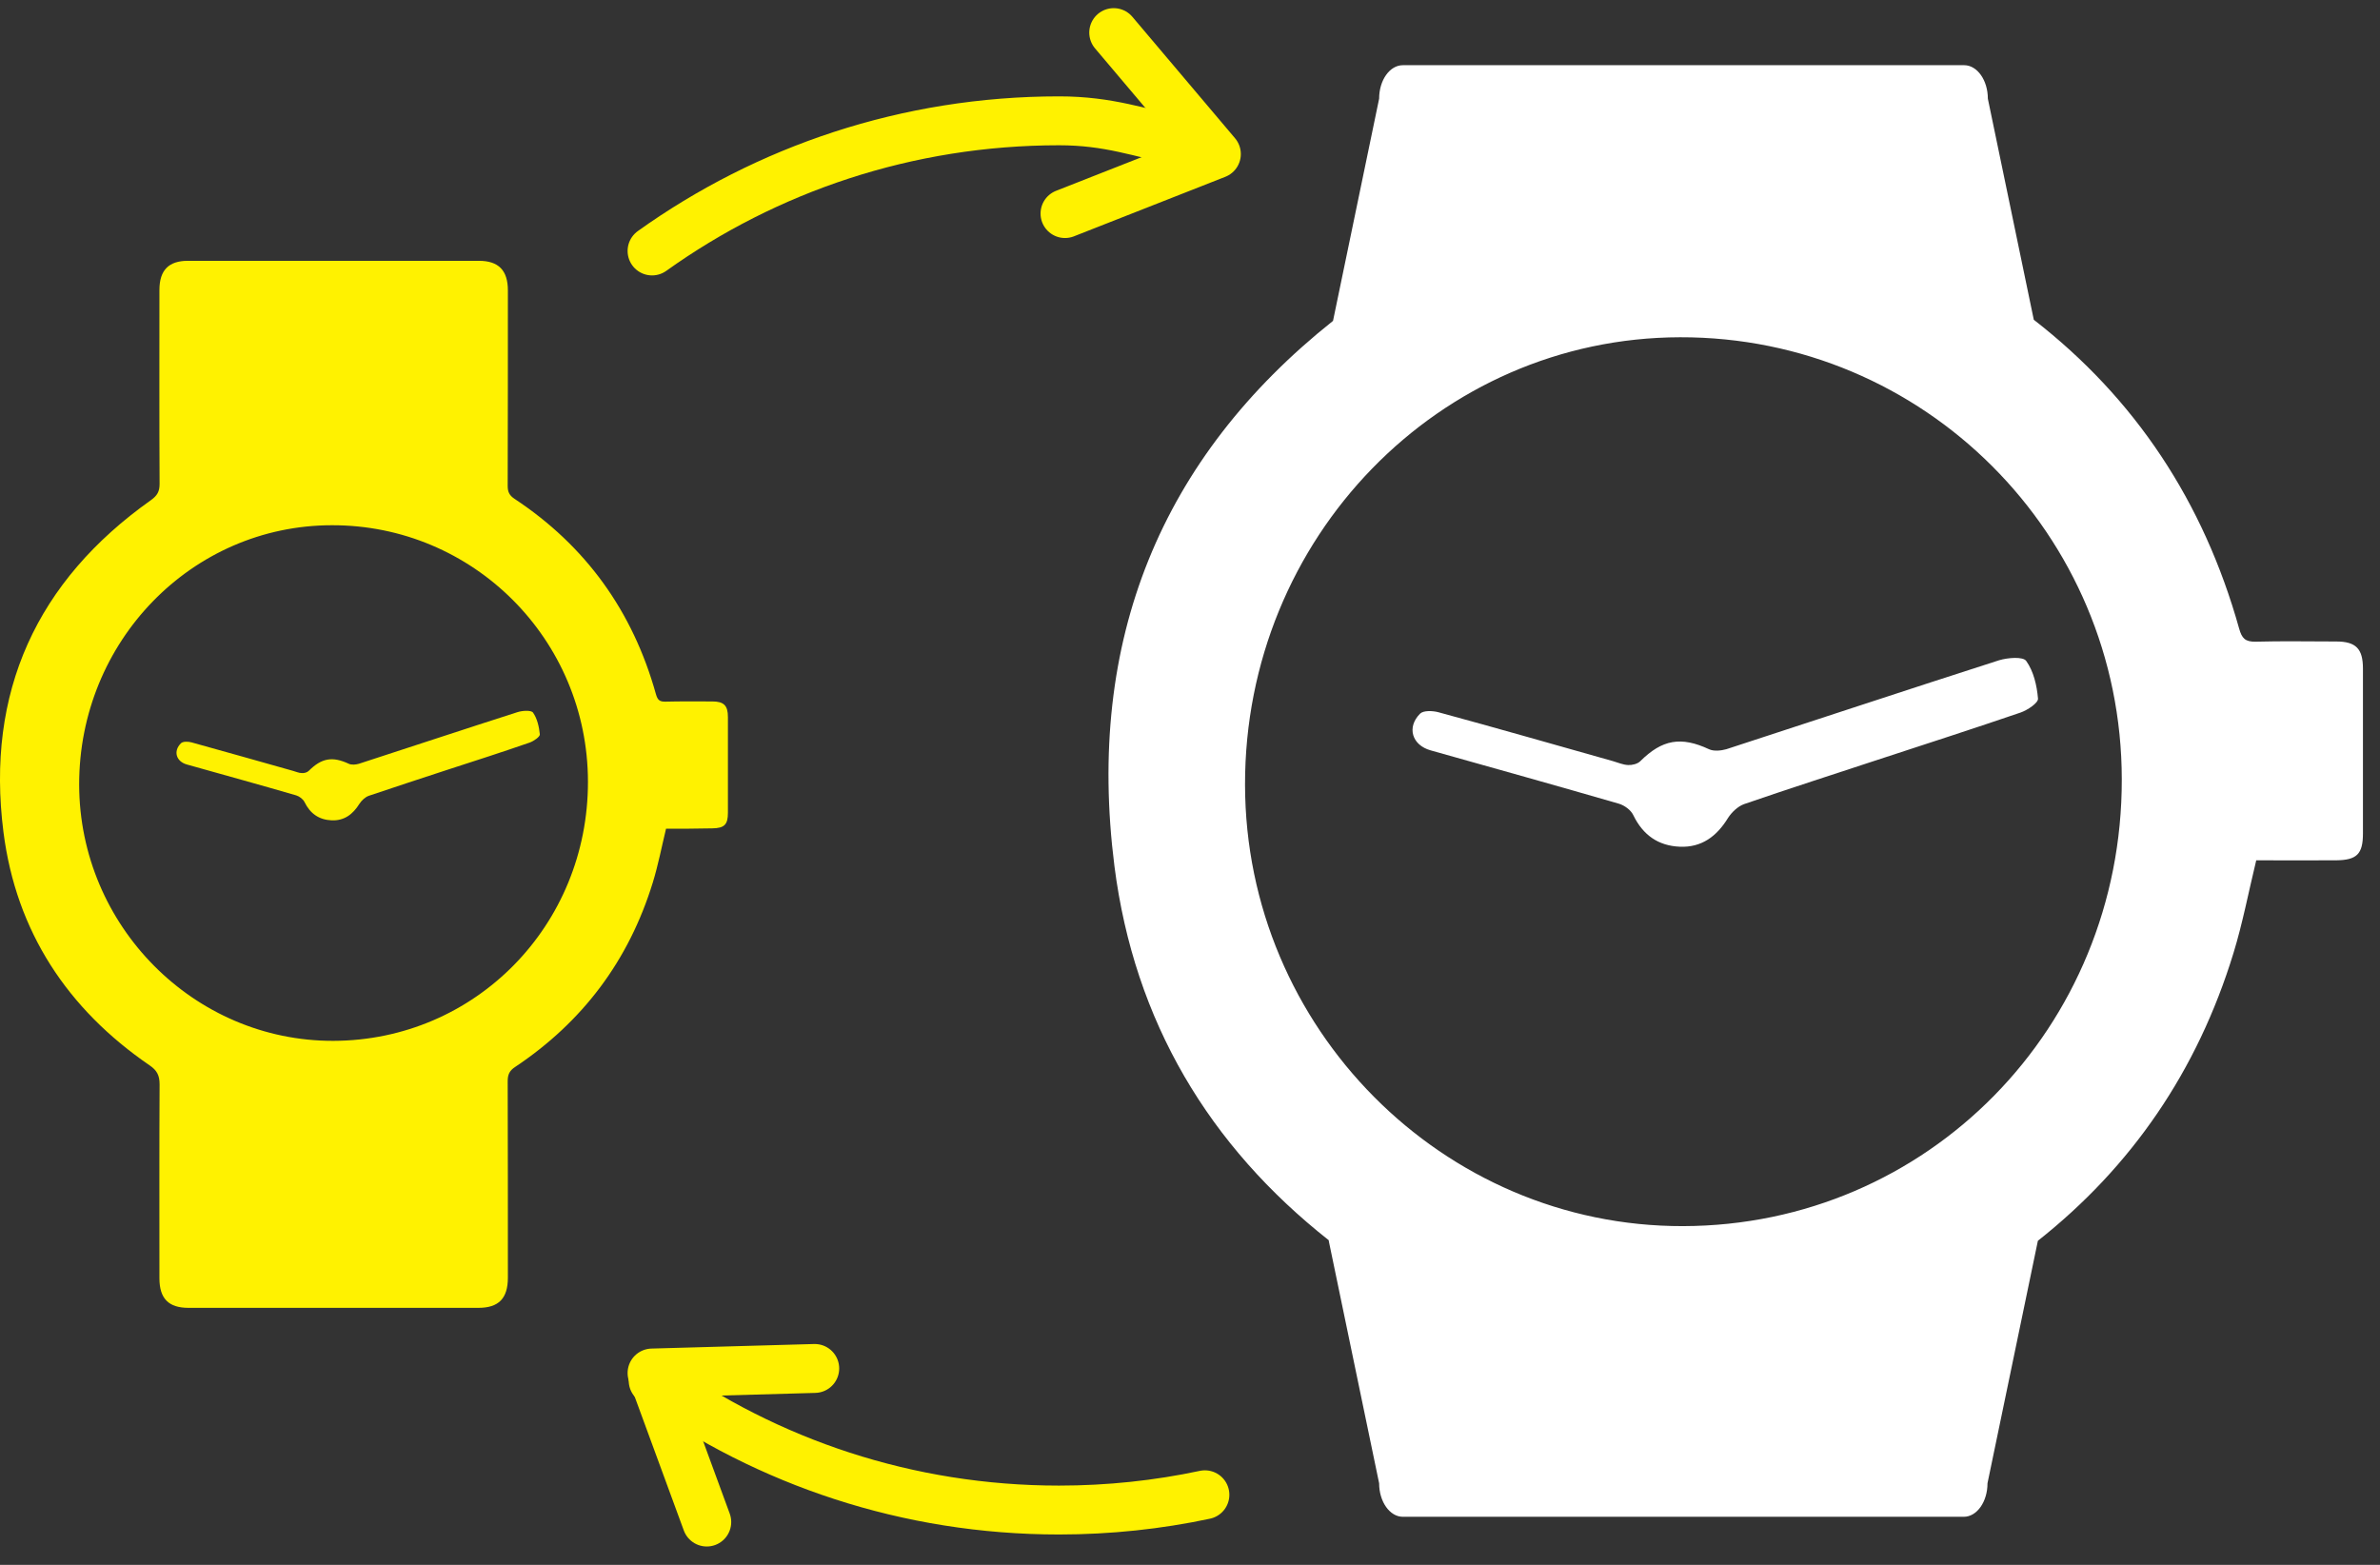 <svg width="73" height="48" viewBox="0 0 73 48" fill="none" xmlns="http://www.w3.org/2000/svg">
<rect x="0" y="0" width="73" height="48" fill="#333333" stroke="none"/>
<path d="M20.429 25.42C20.293 25.985 20.186 26.539 20.023 27.07C19.285 29.467 17.871 31.345 15.803 32.726C15.628 32.84 15.572 32.96 15.572 33.165C15.578 35.174 15.578 37.184 15.578 39.193C15.578 39.826 15.296 40.117 14.676 40.117C11.713 40.117 8.743 40.117 5.78 40.117C5.171 40.117 4.89 39.832 4.89 39.21C4.89 37.229 4.884 35.243 4.895 33.262C4.895 32.988 4.816 32.834 4.591 32.68C2.073 30.956 0.495 28.576 0.106 25.523C-0.44 21.23 1.126 17.823 4.631 15.34C4.822 15.203 4.895 15.078 4.895 14.844C4.884 12.863 4.89 10.877 4.89 8.896C4.89 8.291 5.171 8 5.763 8C8.738 8 11.713 8 14.687 8C15.29 8 15.578 8.291 15.578 8.908C15.578 10.905 15.578 12.909 15.572 14.906C15.572 15.095 15.628 15.197 15.78 15.3C17.966 16.744 19.409 18.748 20.119 21.293C20.169 21.47 20.231 21.527 20.412 21.522C20.89 21.51 21.369 21.516 21.848 21.516C22.203 21.516 22.327 21.641 22.327 21.995C22.327 22.971 22.327 23.953 22.327 24.929C22.327 25.294 22.22 25.403 21.848 25.409C21.369 25.42 20.896 25.42 20.429 25.42ZM10.225 31.927C14.575 31.915 18.04 28.388 18.034 23.976C18.028 19.615 14.513 16.099 10.175 16.111C5.881 16.116 2.422 19.678 2.428 24.073C2.439 28.399 5.949 31.938 10.225 31.927Z" fill="#FFF200"/>
<path d="M13.746 23.605C12.935 23.873 12.118 24.136 11.313 24.41C11.2 24.45 11.093 24.552 11.025 24.655C10.822 24.98 10.558 25.18 10.169 25.163C9.786 25.146 9.515 24.958 9.341 24.604C9.296 24.512 9.183 24.427 9.087 24.398C7.972 24.073 6.85 23.765 5.735 23.451C5.402 23.36 5.307 23.04 5.549 22.8C5.611 22.737 5.774 22.743 5.876 22.772C6.912 23.057 7.949 23.354 8.986 23.645C9.076 23.668 9.166 23.713 9.256 23.713C9.329 23.719 9.419 23.696 9.47 23.645C9.865 23.251 10.197 23.194 10.698 23.428C10.783 23.468 10.912 23.456 11.008 23.428C12.625 22.903 14.242 22.366 15.865 21.847C16.017 21.796 16.293 21.779 16.349 21.858C16.479 22.041 16.535 22.298 16.558 22.526C16.564 22.6 16.372 22.732 16.248 22.777C15.409 23.068 14.575 23.337 13.746 23.605Z" fill="#FFF200"/>
<path d="M71.655 19.677C70.832 19.677 70.004 19.66 69.181 19.683C68.871 19.688 68.764 19.585 68.68 19.283C67.587 15.379 65.485 12.217 62.381 9.808L60.972 3.027C60.972 2.462 60.646 2 60.246 2H43.028C42.628 2 42.301 2.457 42.301 3.027L40.887 9.842C35.613 14.038 33.303 19.637 34.182 26.566C34.791 31.338 37.095 35.156 40.757 38.044C40.757 38.05 40.757 38.061 40.757 38.067L42.301 45.498C42.301 46.064 42.628 46.526 43.028 46.526H60.234C60.634 46.526 60.961 46.069 60.961 45.498L62.505 38.067V38.061C65.378 35.79 67.395 32.856 68.505 29.237C68.787 28.318 68.967 27.365 69.204 26.389C70.004 26.389 70.826 26.395 71.655 26.389C72.291 26.383 72.477 26.195 72.477 25.567C72.477 23.883 72.477 22.194 72.477 20.51C72.477 19.899 72.263 19.677 71.655 19.677ZM51.625 37.61C44.25 37.628 38.199 31.532 38.188 24.072C38.177 16.498 44.143 10.362 51.53 10.345C59.012 10.328 65.074 16.395 65.08 23.906C65.091 31.515 59.119 37.593 51.625 37.61Z" fill="white"/>
<path d="M52.42 22.982C51.563 22.582 50.983 22.679 50.307 23.353C50.222 23.433 50.065 23.472 49.941 23.467C49.783 23.461 49.631 23.392 49.473 23.347C47.687 22.845 45.907 22.331 44.115 21.846C43.941 21.8 43.659 21.789 43.557 21.891C43.14 22.308 43.309 22.856 43.879 23.016C45.805 23.558 47.732 24.095 49.659 24.654C49.828 24.705 50.025 24.848 50.099 25.008C50.397 25.619 50.865 25.944 51.524 25.972C52.194 26.001 52.656 25.653 53 25.093C53.113 24.916 53.304 24.734 53.496 24.665C54.888 24.186 56.29 23.735 57.693 23.273C59.124 22.805 60.555 22.342 61.975 21.857C62.189 21.783 62.522 21.56 62.51 21.429C62.477 21.029 62.375 20.59 62.15 20.276C62.054 20.133 61.581 20.173 61.316 20.253C58.522 21.149 55.738 22.074 52.949 22.982C52.786 23.027 52.566 23.05 52.42 22.982Z" fill="white"/>
<path d="M36.375 4.374C34.932 4.068 34.014 3.706 32.482 3.706C27.821 3.706 23.513 5.187 20 7.698" stroke="#FFF200" stroke-width="1.5" stroke-miterlimit="10" stroke-linecap="round" stroke-linejoin="round"/>
<path d="M36.957 45.851C35.514 46.158 34.015 46.319 32.482 46.319C27.838 46.319 23.541 44.849 20.034 42.349" stroke="#FFF200" stroke-width="1.5" stroke-miterlimit="10" stroke-linecap="round" stroke-linejoin="round"/>
<path d="M34.16 1L37.309 4.725L32.666 6.551" stroke="#FFF200" stroke-width="1.5" stroke-miterlimit="10" stroke-linecap="round" stroke-linejoin="round"/>
<path d="M21.678 46.687L20 42.116L24.99 41.976" stroke="#FFF200" stroke-width="1.5" stroke-miterlimit="10" stroke-linecap="round" stroke-linejoin="round"/>
</svg>
